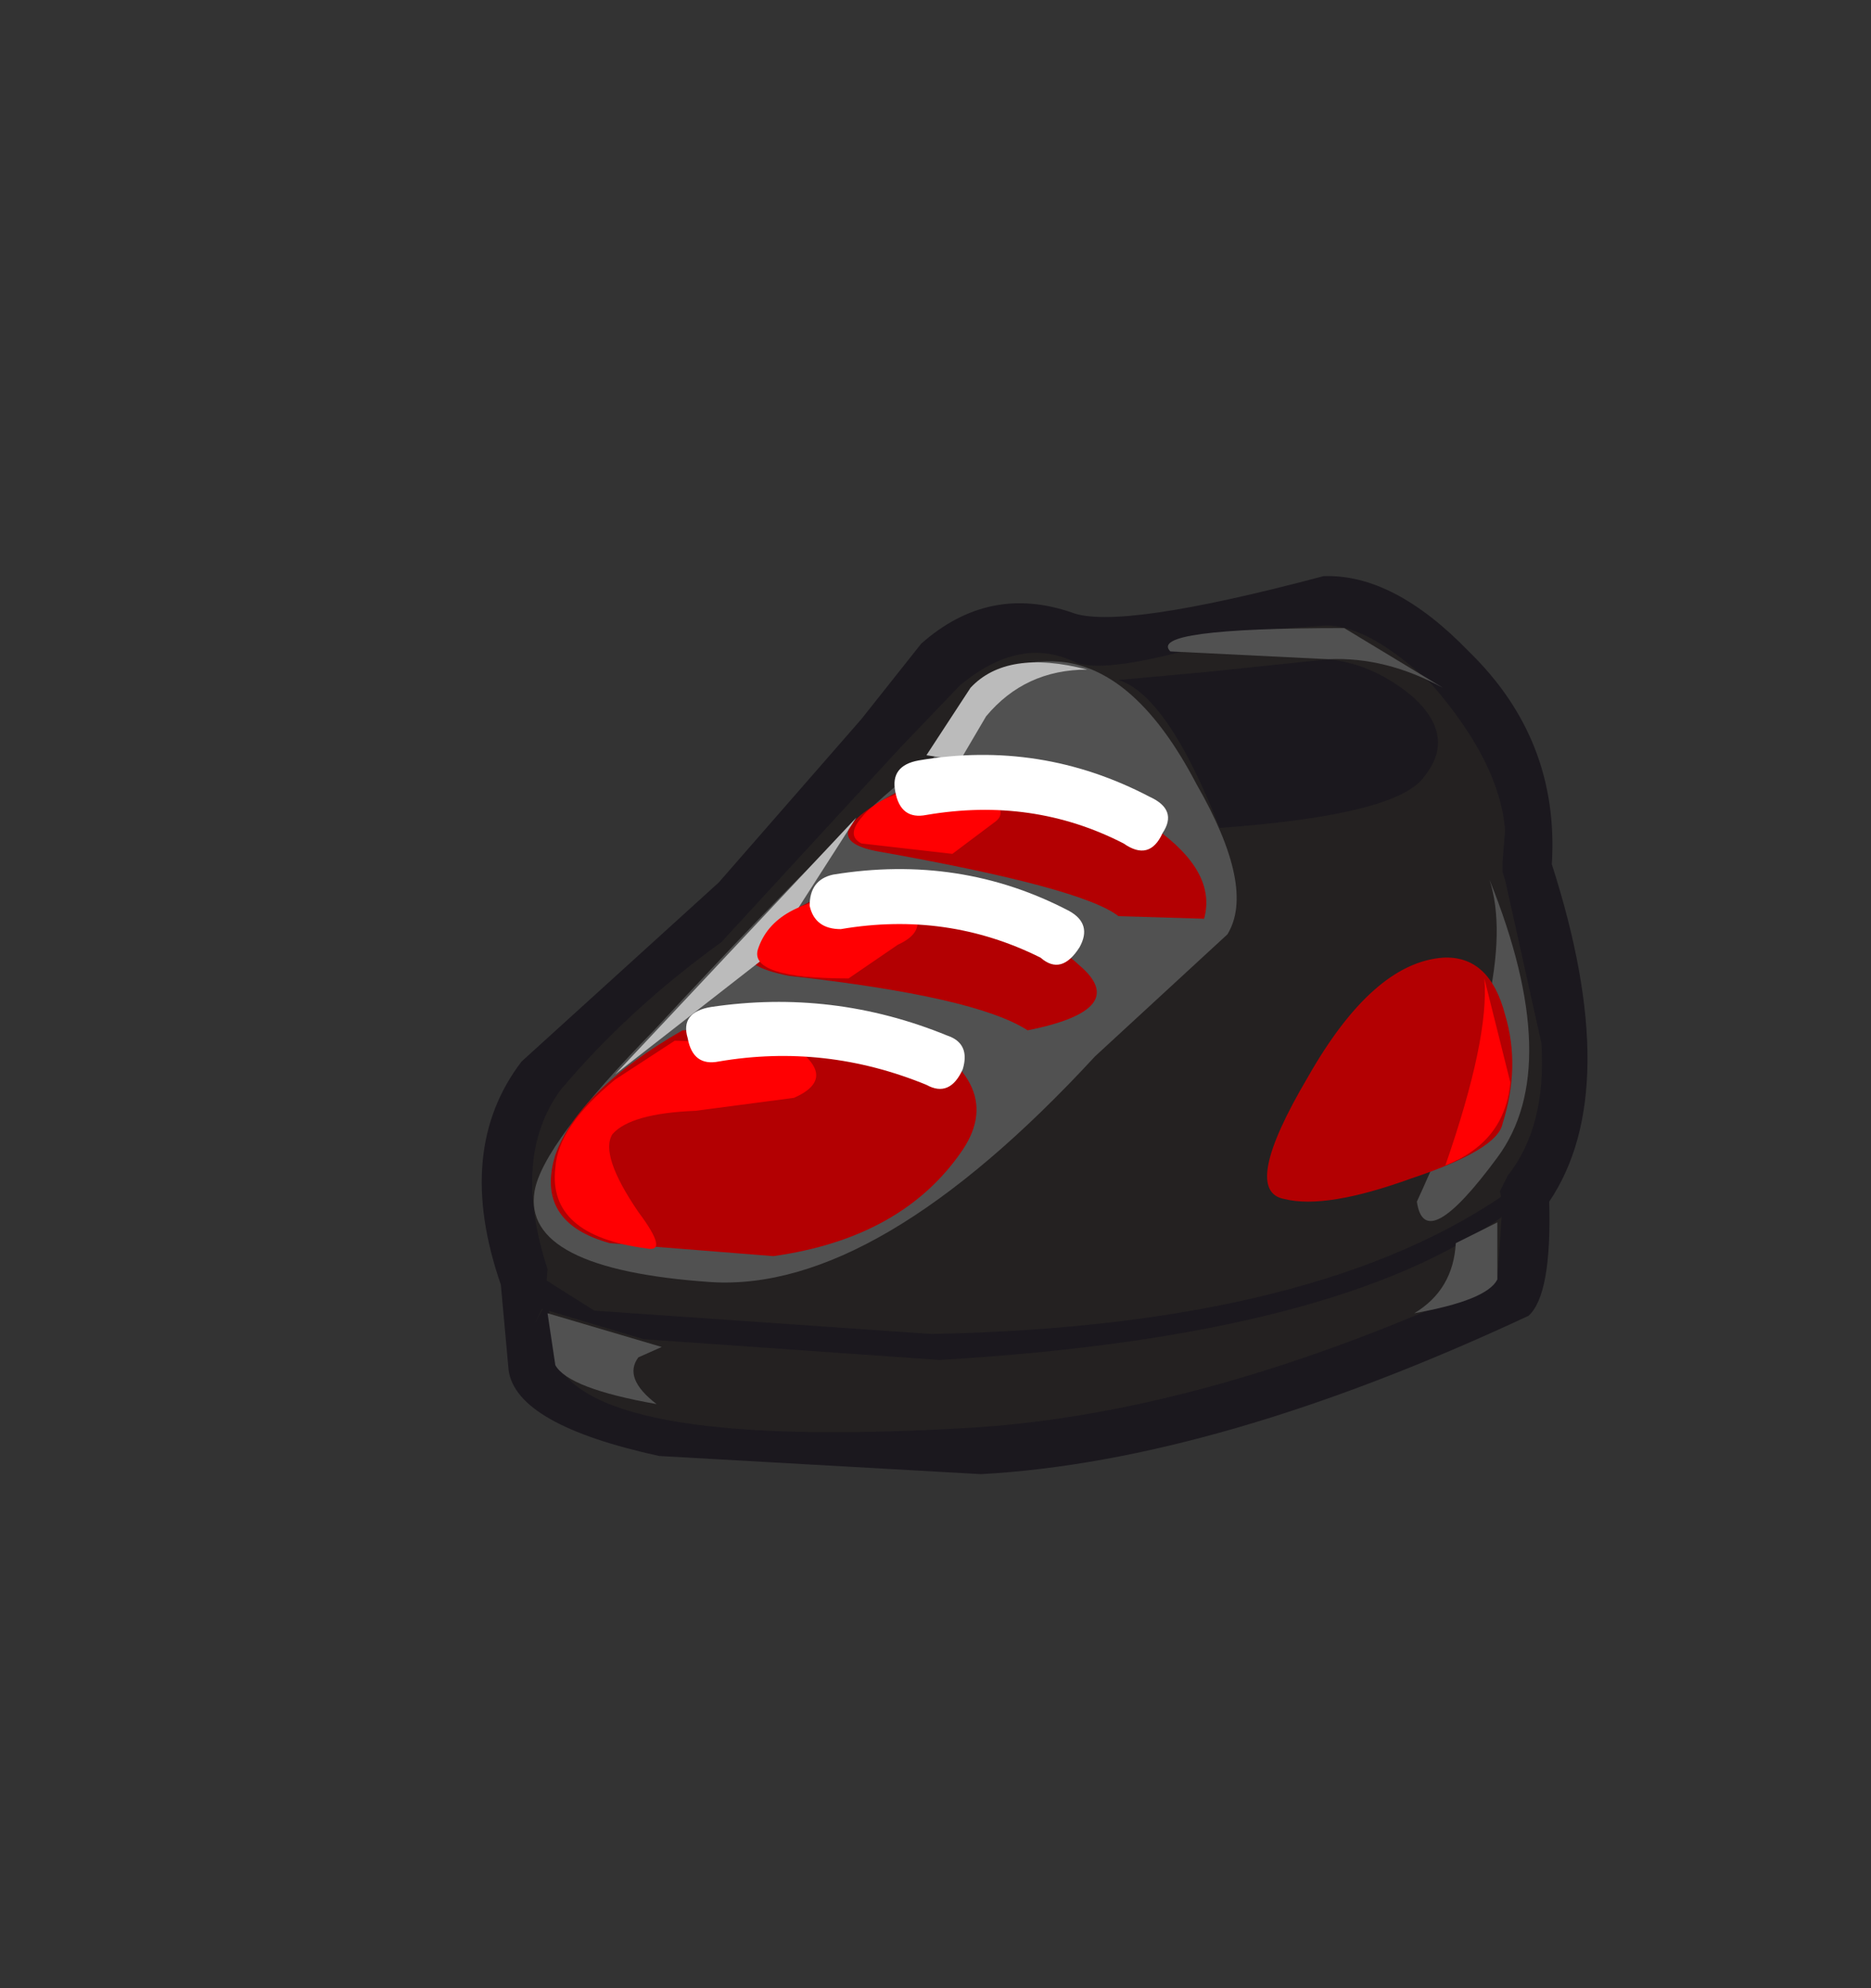 <?xml version="1.0" encoding="UTF-8" standalone="no"?>
<svg xmlns:xlink="http://www.w3.org/1999/xlink" height="38.3px" width="36.05px" xmlns="http://www.w3.org/2000/svg">
  <rect width="100%" height="100%" fill="#333333" stroke="none"/>
  <g transform="matrix(1.0, 0.0, 0.0, 1.0, 23.8, 14.85)">
    <use height="17.3" transform="matrix(1.0, 0.0, 0.0, 1.0, -14.5, -3.75)" width="21.3" xlink:href="#shape0"/>
  </g>
  <defs>
    <g id="shape0" transform="matrix(1.0, 0.0, 0.0, 1.0, 14.5, 3.75)">
      <path d="M-3.15 -3.05 Q-2.25 -2.7 1.7 -3.75 3.05 -3.8 4.5 -2.3 6.25 -0.6 6.1 1.8 7.5 6.15 6.05 8.3 6.1 10.1 5.65 10.5 -0.35 13.3 -4.9 13.55 L-11.1 13.2 Q-13.85 12.6 -14.0 11.55 L-14.15 9.9 Q-15.05 7.3 -13.75 5.6 L-9.95 2.15 -7.2 -1.0 -6.05 -2.45 Q-4.75 -3.6 -3.15 -3.05" fill="#1b181e" fill-rule="evenodd" stroke="none"/>
      <path d="M-3.1 -2.1 Q-2.45 -1.8 0.35 -2.7 L1.75 -2.8 Q2.6 -2.8 3.8 -1.65 5.1 -0.15 5.2 1.15 L5.15 1.75 5.15 1.95 5.2 2.1 5.9 5.25 Q6.0 6.85 5.25 7.8 L5.1 8.1 5.15 8.35 5.05 9.8 Q-0.45 12.35 -5.0 12.65 -12.35 13.1 -13.1 11.35 L-13.25 10.2 -13.5 10.65 -13.3 10.25 -13.25 9.6 Q-13.95 7.45 -13.0 6.15 -11.7 4.6 -9.9 3.3 L-6.45 -0.45 -5.3 -1.65 Q-4.15 -2.6 -3.1 -2.1" fill="#242121" fill-rule="evenodd" stroke="none"/>
      <path d="M4.9 2.1 Q6.35 5.7 5.05 7.45 3.65 9.35 3.5 8.3 5.5 3.95 4.9 2.1" fill="#515151" fill-rule="evenodd" stroke="none"/>
      <path d="M-3.35 -2.1 Q-1.9 -1.95 -0.75 0.25 0.4 2.25 -0.15 3.15 L-2.7 5.5 Q-6.9 10.05 -10.1 9.85 -13.75 9.6 -13.5 8.1 -13.35 7.2 -11.2 5.0 -6.8 0.25 -5.85 -0.2 L-5.1 -1.35 Q-4.6 -2.2 -3.35 -2.1" fill="#515151" fill-rule="evenodd" stroke="none"/>
      <path d="M5.15 6.8 Q5.05 7.3 3.4 7.85 1.75 8.45 0.95 8.25 0.1 8.1 1.4 5.9 2.65 3.7 4.0 3.6 4.9 3.55 5.2 4.7 5.5 5.7 5.15 6.8" fill="#b30002" fill-rule="evenodd" stroke="none"/>
      <path d="M-12.05 9.1 Q-13.5 8.7 -13.1 7.4 -12.65 6.15 -10.65 5.0 L-6.5 4.9 Q-4.35 5.95 -5.25 7.3 -6.4 9.0 -8.9 9.35 L-12.05 9.1" fill="#b30002" fill-rule="evenodd" stroke="none"/>
      <path d="M-4.0 5.0 Q-5.0 4.35 -8.6 3.95 -10.4 3.6 -8.25 2.55 -7.35 2.1 -5.55 2.55 -3.8 3.0 -3.0 3.75 -2.0 4.6 -4.0 5.0" fill="#b30002" fill-rule="evenodd" stroke="none"/>
      <path d="M-6.9 1.55 Q-8.2 1.3 -6.5 0.4 -4.15 -0.8 -1.55 1.1 -0.35 1.95 -0.6 2.85 L-2.25 2.8 Q-2.95 2.25 -6.9 1.55" fill="#b30002" fill-rule="evenodd" stroke="none"/>
      <path d="M-0.6 -1.9 L1.8 -2.15 Q2.7 -2.05 3.45 -1.4 4.25 -0.65 3.65 0.1 3.15 0.85 -0.3 1.1 -1.3 -1.45 -2.25 -1.75 L-0.6 -1.9" fill="#1b181e" fill-rule="evenodd" stroke="none"/>
      <path d="M5.35 8.05 L5.2 8.55 Q2.0 10.9 -5.7 11.35 L-11.4 10.95 -13.4 10.35 -13.3 9.8 -12.35 10.4 -5.85 10.85 Q1.65 10.7 5.35 8.05" fill="#1b181e" fill-rule="evenodd" stroke="none"/>
      <path d="M-7.3 0.9 L-9.0 3.55 -11.95 5.85 -7.3 0.9" fill="#bbbbbb" fill-rule="evenodd" stroke="none"/>
      <path d="M-8.6 5.25 Q-7.6 5.9 -8.5 6.3 L-10.4 6.55 Q-11.65 6.6 -12.0 7.0 -12.25 7.4 -11.5 8.5 -10.9 9.3 -11.35 9.2 -13.25 8.95 -13.1 7.65 -13.05 6.85 -11.95 5.95 L-10.8 5.2 -8.6 5.25" fill="#ff0002" fill-rule="evenodd" stroke="none"/>
      <path d="M-7.45 4.0 Q-9.35 4.0 -9.2 3.45 -8.9 2.5 -7.3 2.4 -6.5 2.4 -6.2 2.7 -5.95 3.1 -6.5 3.35 L-7.45 4.0" fill="#ff0002" fill-rule="evenodd" stroke="none"/>
      <path d="M-5.45 1.6 L-7.2 1.4 Q-7.5 1.25 -7.2 0.9 -6.85 0.45 -6.05 0.35 L-4.75 0.5 Q-4.35 0.8 -4.65 1.0 L-5.45 1.6" fill="#ff0002" fill-rule="evenodd" stroke="none"/>
      <path d="M-11.05 11.1 L-11.5 11.3 Q-11.8 11.7 -11.15 12.2 -12.85 11.9 -13.1 11.45 L-13.25 10.45 -11.05 11.1" fill="#515151" fill-rule="evenodd" stroke="none"/>
      <path d="M5.05 8.7 L5.05 9.8 Q4.85 10.2 3.45 10.45 4.2 10.0 4.25 9.1 L5.05 8.7" fill="#515151" fill-rule="evenodd" stroke="none"/>
      <path d="M4.8 4.0 L5.3 6.0 Q5.2 7.15 4.05 7.6 4.9 5.15 4.8 4.0" fill="#ff0002" fill-rule="evenodd" stroke="none"/>
      <path d="M4.0 -1.6 Q2.9 -2.2 1.8 -2.15 L-1.25 -2.3 Q-1.7 -2.75 2.1 -2.75 L4.0 -1.6" fill="#515151" fill-rule="evenodd" stroke="none"/>
      <path d="M-2.85 -1.95 Q-4.05 -1.95 -4.8 -1.05 L-5.3 -0.2 -5.95 -0.3 -5.1 -1.6 Q-4.4 -2.35 -2.85 -1.95" fill="#bbbbbb" fill-rule="evenodd" stroke="none"/>
      <path d="M-5.55 5.1 Q-5.1 5.25 -5.25 5.75 -5.5 6.3 -5.95 6.05 -7.9 5.25 -9.95 5.6 -10.45 5.7 -10.55 5.15 -10.7 4.65 -10.1 4.55 -7.75 4.2 -5.55 5.1" fill="#ffffff" fill-rule="evenodd" stroke="none"/>
      <path d="M-3.2 2.7 Q-2.75 2.95 -3.0 3.4 -3.35 3.95 -3.75 3.6 -5.55 2.7 -7.6 3.05 -8.1 3.05 -8.2 2.6 -8.2 2.1 -7.75 2.0 -5.3 1.6 -3.2 2.7" fill="#ffffff" fill-rule="evenodd" stroke="none"/>
      <path d="M-6.55 0.4 Q-6.65 -0.1 -6.1 -0.2 -3.75 -0.6 -1.65 0.5 -1.1 0.75 -1.4 1.2 -1.65 1.75 -2.15 1.4 -3.9 0.5 -5.95 0.85 -6.45 0.95 -6.55 0.4" fill="#ffffff" fill-rule="evenodd" stroke="none"/>
    </g>
  </defs>
</svg>
